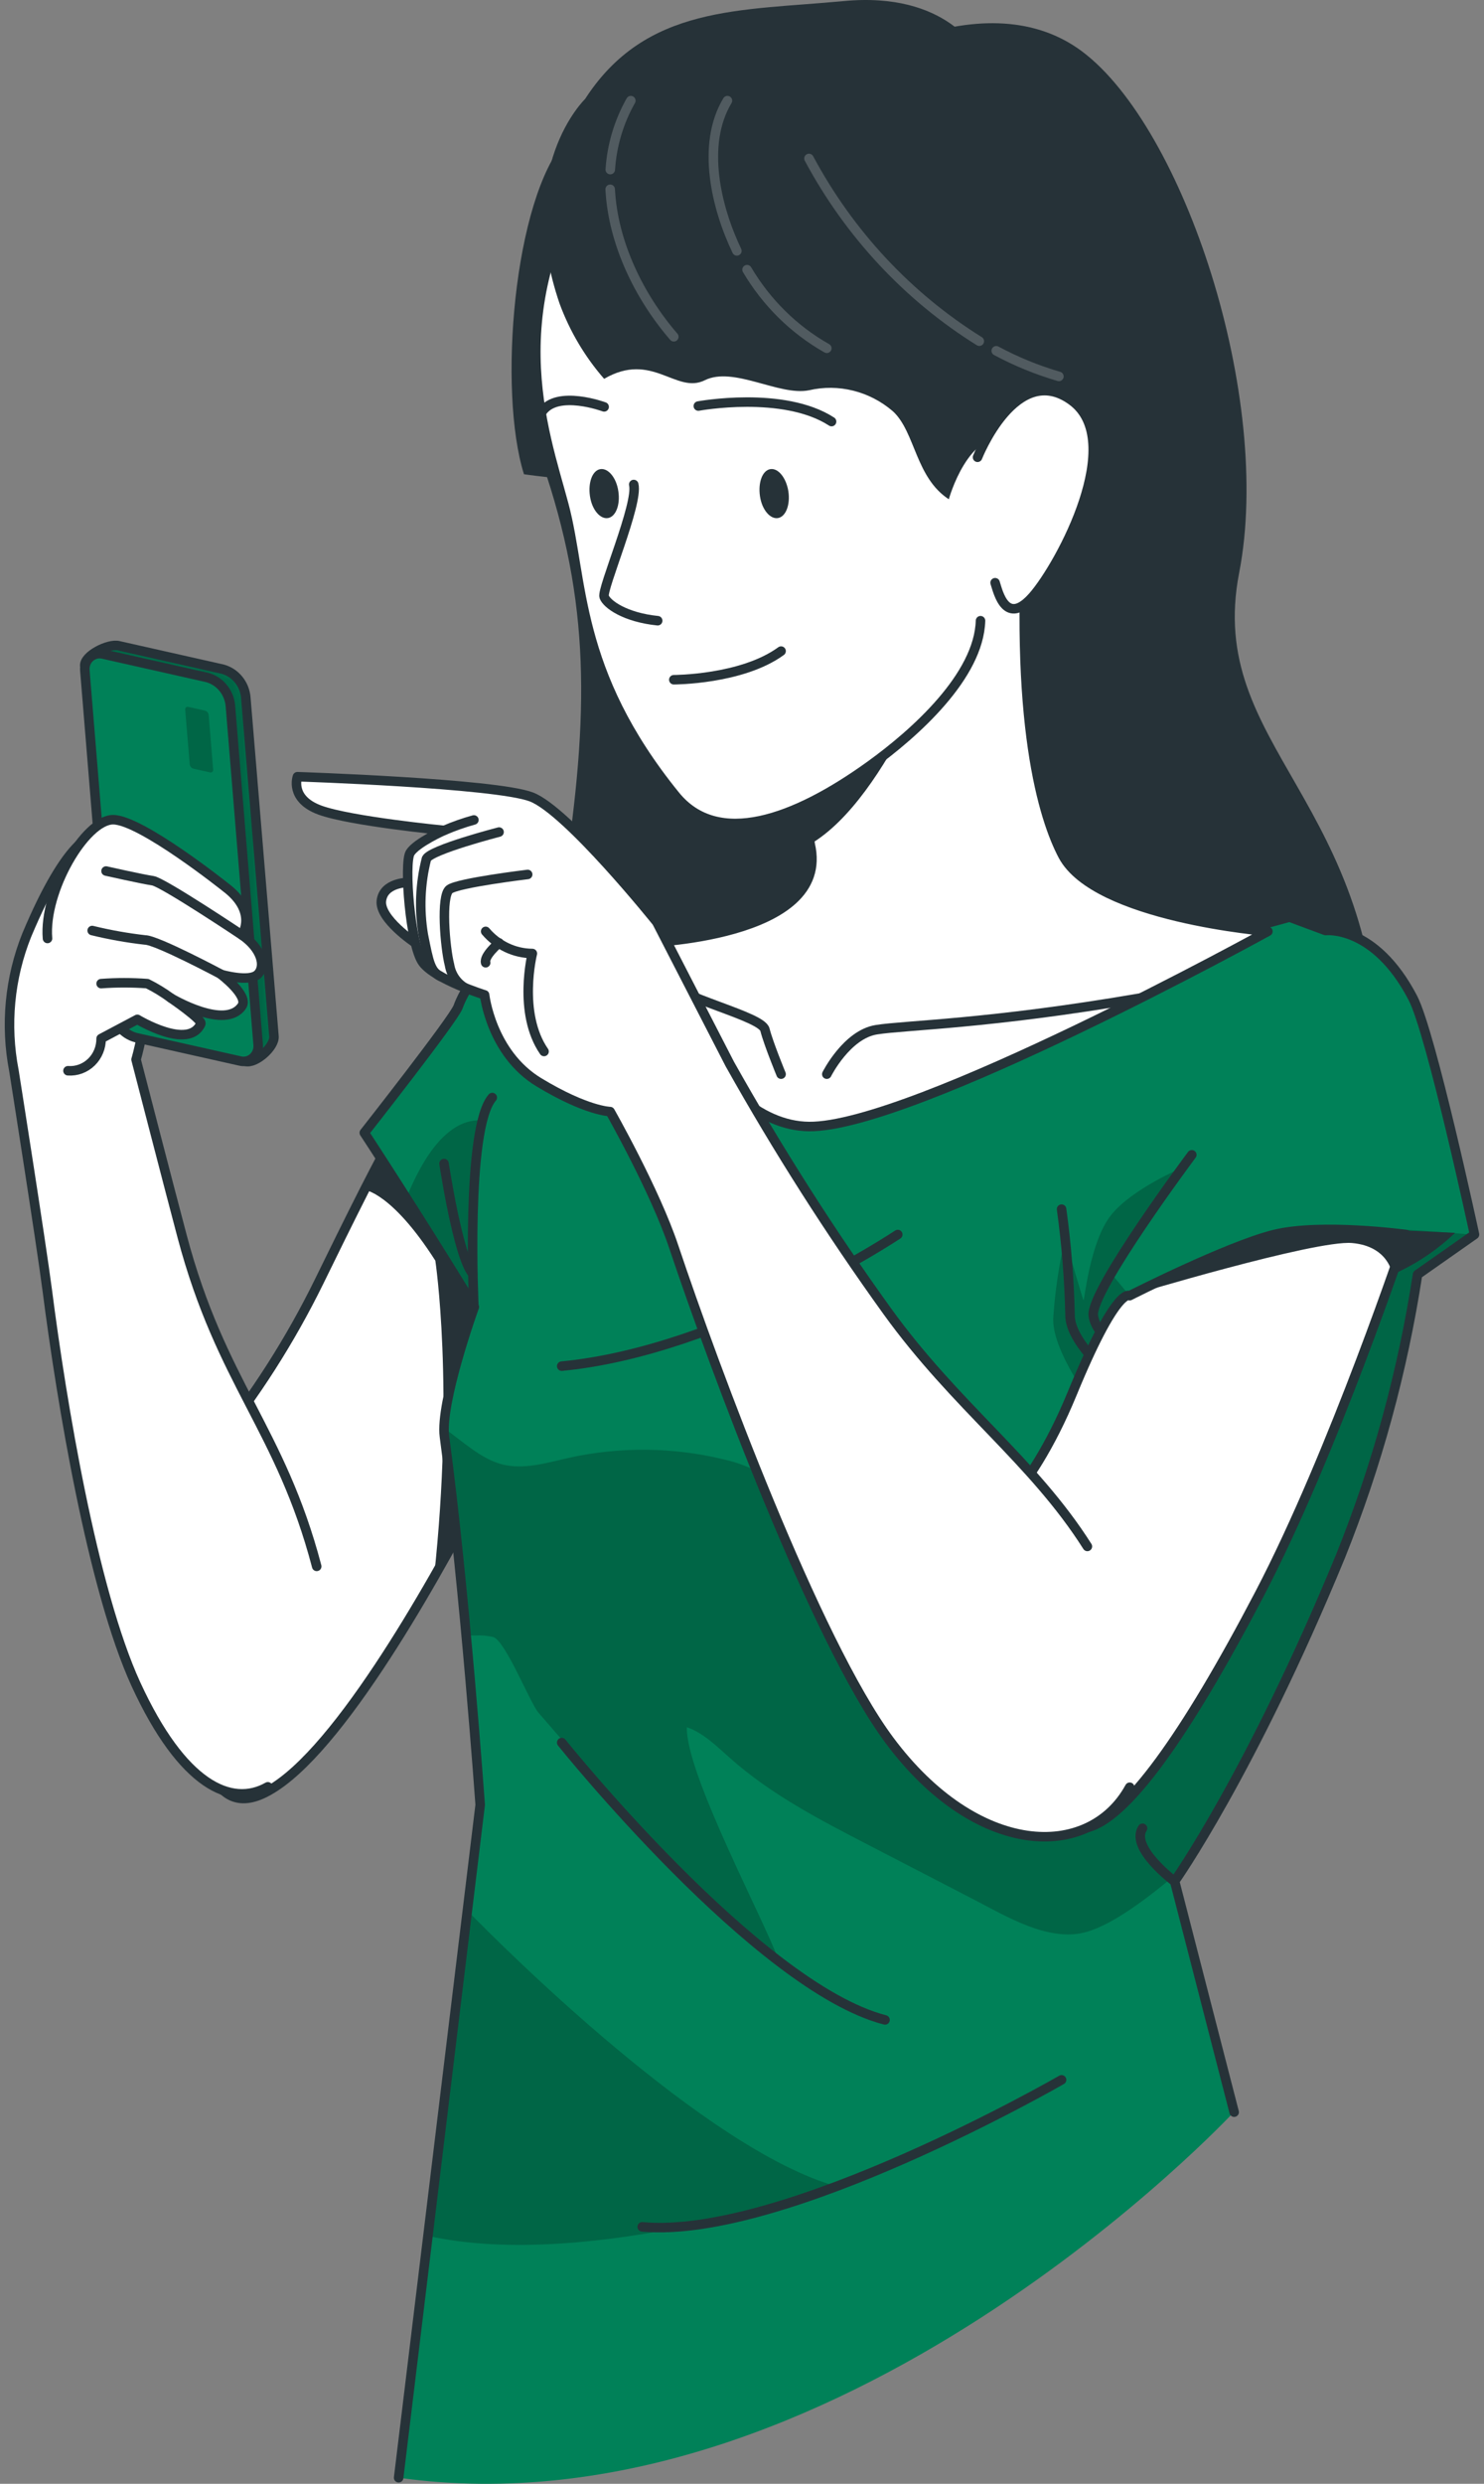 <svg width="156" height="261" viewBox="0 0 156 261" fill="none" xmlns="http://www.w3.org/2000/svg">
<rect x="0" y="0" width="156" height="261" fill="#808080" stroke="none"/>
<path d="M59.048 139.345C59.046 139.362 59.046 139.38 59.048 139.398C58.641 140.275 52.774 153.246 45.627 165.709C43.754 168.98 41.796 172.208 39.82 175.181C35.522 181.654 31.164 186.89 27.544 188.521C15.675 193.862 22.458 152.01 22.458 152.01C26.787 146.679 30.51 140.853 33.555 134.644C34.971 131.75 36.616 128.391 38.337 124.996C39.659 122.409 41.016 119.822 42.347 117.427C45.356 111.99 48.162 107.604 49.867 106.745C51.732 105.798 54.309 115.577 56.259 124.672C57.844 132.25 59.048 139.345 59.048 139.345Z" fill="white" stroke="#263238" stroke-linecap="round" stroke-linejoin="round"/>
<path d="M59.048 139.345C59.046 139.362 59.046 139.38 59.048 139.397C58.641 140.275 52.774 153.246 45.627 165.709C47.781 145.791 45.763 132.469 45.763 132.469C41.177 125.294 38.303 125.023 38.303 125.023C39.625 122.435 40.982 119.848 42.313 117.454L48.383 111.586L56.225 124.698C57.844 132.249 59.048 139.345 59.048 139.345Z" fill="#263238"/>
<path d="M113.747 5.402C124.463 13.427 133.839 41.773 130.262 60.191C126.684 78.609 145.089 83.871 145.022 112.946C145.022 121.05 120.758 153.992 92.586 136.416C64.414 118.839 56.589 110.192 59.268 92.563C61.947 74.934 62.066 63.34 56.979 48.544C51.893 33.748 94.307 -9.131 113.747 5.402Z" fill="#263238"/>
<path d="M154.966 129.724L148.981 133.925C147.422 144.088 144.704 154.024 140.884 163.525C133.348 181.829 126.676 192.74 124.344 196.344C123.768 197.221 123.454 197.66 123.454 197.66L129.711 221.928C129.711 221.928 87.957 266.842 41.906 260.36L44.983 234.926L49.129 200.721L50.477 189.609C50.477 189.609 49.909 181.636 49.002 171.822C48.383 165.06 47.603 157.421 46.721 150.913C46.685 150.622 46.67 150.329 46.679 150.036C46.747 145.931 49.858 137.301 49.858 137.301C47.23 132.995 44.771 129.031 42.745 125.9C40.066 121.699 38.294 118.997 38.294 118.997C38.294 118.997 47.62 107.14 48.145 105.789C51.096 97.799 61.405 99.29 61.405 99.29C62.175 98.519 63.138 97.984 64.186 97.746C69.086 96.475 83.015 106.578 90.619 106.657C98.224 106.736 135.552 96.334 135.552 96.334L139.35 97.746C139.35 97.746 144.496 97.115 148.514 104.815C150.422 108.543 154.966 129.724 154.966 129.724Z" fill="#008158"/>
<path opacity="0.3" d="M87.94 229.742C87.94 229.742 61.998 238.802 44.941 234.935L49.087 200.73C52.783 204.527 74.215 225.919 87.94 229.742Z" fill="black" fill-opacity="0.7"/>
<path opacity="0.3" d="M49.816 137.336C47.187 133.03 44.729 129.066 42.703 125.935C44.466 121.55 47.086 117.489 50.714 117.726C50.714 117.726 48.179 129.373 49.816 137.336Z" fill="black" fill-opacity="0.7"/>
<path opacity="0.3" d="M133.95 129.724C129.295 131.32 118.749 136.152 118.749 136.152L116.799 133.811L124.302 122.69C124.302 122.69 119.02 124.9 116.799 127.68C114.578 130.46 113.993 136.661 113.908 136.635C113.823 136.608 111.967 130.11 111.967 130.11C111.336 132.815 110.922 135.569 110.729 138.345C110.483 141.283 113.603 146.063 116.307 149.615L111.594 175.567L93.621 164.262L85.143 158.947C84.401 158.543 83.685 158.092 82.998 157.596C82.014 156.772 81.37 155.702 80.226 154.965C78.918 154.206 77.505 153.659 76.037 153.343C70.671 152.05 65.094 152.005 59.709 153.211C57.437 153.72 55.106 154.448 52.851 153.895C50.596 153.343 48.663 151.474 46.679 150.071C46.67 150.364 46.685 150.658 46.721 150.948C47.569 157.456 48.417 165.095 49.002 171.857H49.968C50.594 171.821 51.221 171.875 51.833 172.015C53.13 172.383 55.708 178.926 56.598 179.961C63.1 187.469 73.977 200.133 81.879 206.053C80.302 201.668 72.053 186.32 72.206 181.496C73.977 182.11 75.359 183.522 76.784 184.776C81.073 188.583 86.194 191.231 91.247 193.845L102.378 199.607C105.769 201.361 110.237 204.106 114.137 203.028C117.333 202.151 121.36 198.827 123.912 196.73L124.336 196.38C126.667 192.775 133.339 181.864 140.876 163.56C144.695 154.059 147.413 144.123 148.972 133.96L154.958 129.759C154.958 129.759 138.604 128.127 133.95 129.724Z" fill="black" fill-opacity="0.7"/>
<path d="M41.906 260.36L50.477 189.652C50.477 189.652 48.866 166.919 46.721 150.957C46.238 147.379 49.858 137.336 49.858 137.336C43.695 127.25 38.294 119.032 38.294 119.032C38.294 119.032 47.62 107.175 48.145 105.824C51.096 97.834 61.405 99.325 61.405 99.325C62.175 98.554 63.138 98.019 64.186 97.781C69.086 96.51 83.015 106.613 90.619 106.692C98.224 106.771 135.552 96.369 135.552 96.369L139.35 97.781C139.35 97.781 144.496 97.15 148.514 104.85C150.447 108.543 155 129.724 155 129.724L149.015 133.925C147.456 144.088 144.738 154.024 140.918 163.525C131.525 186.328 123.479 197.678 123.479 197.678L129.736 221.946" stroke="#263238" stroke-linecap="round" stroke-linejoin="round"/>
<path d="M125.285 121.348C125.285 121.348 114.663 135.582 114.925 138.213C115.188 140.845 120.105 143.555 120.105 143.555" stroke="#263238" stroke-linecap="round" stroke-linejoin="round"/>
<path d="M111.594 127.057C112.106 130.754 112.403 134.48 112.484 138.213C112.484 143.09 125.285 151.185 125.285 151.185" stroke="#263238" stroke-linecap="round" stroke-linejoin="round"/>
<path d="M49.816 137.336C49.816 137.336 48.925 118.568 51.748 115.331" stroke="#263238" stroke-linecap="round" stroke-linejoin="round"/>
<path d="M46.679 122.269C46.679 122.269 48.137 131.986 49.68 133.837" stroke="#263238" stroke-linecap="round" stroke-linejoin="round"/>
<path d="M94.375 129.724C94.375 129.724 76.037 141.932 59.048 143.555" stroke="#263238" stroke-linecap="round" stroke-linejoin="round"/>
<path d="M59.048 183.11C59.048 183.11 79.615 208.781 93.035 212.254" stroke="#263238" stroke-linecap="round" stroke-linejoin="round"/>
<path d="M123.446 197.678C123.446 197.678 118.774 194.169 120.105 192.117" stroke="#263238" stroke-linecap="round" stroke-linejoin="round"/>
<path d="M111.594 218.551C111.594 218.551 82.413 235.382 67.509 233.996" stroke="#263238" stroke-linecap="round" stroke-linejoin="round"/>
<path d="M33.292 164.595C29.486 150.124 23.255 145.405 19.143 129.908C17.922 125.321 14.302 111.332 14.302 111.332C14.302 111.332 18.922 96.422 9.69 87.932C9.69 87.932 7.147 87.932 2.814 98.255C1.005 102.764 0.535 107.729 1.466 112.516C1.466 112.516 4.34 130.697 4.968 135.582C6.477 147.361 9.749 167.086 14.293 176.988C19.168 187.574 24.306 189.942 28.155 187.758" fill="white"/>
<path d="M33.292 164.595C29.486 150.124 23.255 145.405 19.143 129.908C17.922 125.321 14.302 111.332 14.302 111.332C14.302 111.332 18.922 96.422 9.69 87.932C9.69 87.932 7.147 87.932 2.814 98.255C1.005 102.764 0.535 107.729 1.466 112.516C1.466 112.516 4.34 130.697 4.968 135.582C6.477 147.361 9.749 167.086 14.293 176.988C19.168 187.574 24.306 189.942 28.155 187.758" stroke="#263238" stroke-linecap="round" stroke-linejoin="round"/>
<path d="M15.913 108.157L25.798 111.533C26.841 111.814 28.892 110.016 28.799 108.902L25.84 73.312C25.783 72.611 25.516 71.945 25.077 71.408C24.638 70.871 24.049 70.488 23.39 70.312L12.479 67.856C11.436 67.585 8.817 68.874 8.91 69.979L13.454 105.157C13.512 105.859 13.78 106.525 14.221 107.063C14.661 107.6 15.253 107.983 15.913 108.157Z" fill="#008158"/>
<mask id="mask0_53_908" style="mask-type:luminance" maskUnits="userSpaceOnUse" x="8" y="67" width="21" height="45">
<path d="M15.913 108.157L25.798 111.533C26.841 111.814 28.892 110.016 28.799 108.902L25.84 73.312C25.783 72.611 25.516 71.945 25.077 71.408C24.638 70.871 24.049 70.488 23.39 70.312L12.479 67.856C11.436 67.585 8.817 68.874 8.91 69.979L13.454 105.157C13.512 105.859 13.78 106.525 14.221 107.063C14.661 107.6 15.253 107.983 15.913 108.157Z" fill="white"/>
</mask>
<g mask="url(#mask0_53_908)">
<path opacity="0.3" d="M15.913 108.157L25.798 111.533C26.841 111.814 28.892 110.016 28.799 108.902L25.84 73.312C25.783 72.611 25.516 71.945 25.077 71.408C24.638 70.871 24.049 70.488 23.39 70.312L12.479 67.856C11.436 67.585 8.817 68.874 8.91 69.979L13.454 105.157C13.512 105.859 13.78 106.525 14.221 107.063C14.661 107.6 15.253 107.983 15.913 108.157Z" fill="black" fill-opacity="0.7"/>
</g>
<path d="M15.913 108.157L25.798 111.533C26.841 111.814 28.892 110.016 28.799 108.902L25.84 73.312C25.783 72.611 25.516 71.945 25.077 71.408C24.638 70.871 24.049 70.488 23.39 70.312L12.479 67.856C11.436 67.585 8.817 68.874 8.91 69.979L13.454 105.157C13.512 105.859 13.78 106.525 14.221 107.063C14.661 107.6 15.253 107.983 15.913 108.157Z" stroke="#263238" stroke-linecap="round" stroke-linejoin="round"/>
<path d="M14.285 109.034L25.196 111.481C25.437 111.547 25.689 111.552 25.932 111.495C26.175 111.439 26.401 111.322 26.592 111.156C26.782 110.99 26.931 110.779 27.026 110.541C27.121 110.303 27.159 110.045 27.137 109.788L24.221 74.189C24.163 73.487 23.895 72.821 23.454 72.283C23.014 71.746 22.422 71.363 21.762 71.189L10.86 68.734C10.618 68.669 10.366 68.666 10.123 68.724C9.88 68.782 9.654 68.899 9.464 69.065C9.274 69.232 9.125 69.443 9.031 69.682C8.936 69.92 8.897 70.178 8.918 70.435L11.835 106.034C11.892 106.735 12.159 107.401 12.598 107.938C13.037 108.475 13.626 108.858 14.285 109.034Z" fill="#008158" stroke="#263238" stroke-linecap="round" stroke-linejoin="round"/>
<path opacity="0.3" d="M20.338 80.775L22.093 81.17C22.132 81.18 22.172 81.18 22.211 81.17C22.25 81.161 22.286 81.142 22.316 81.116C22.347 81.09 22.371 81.056 22.387 81.018C22.402 80.98 22.409 80.939 22.407 80.898L21.94 75.153C21.93 75.04 21.886 74.933 21.815 74.847C21.744 74.761 21.648 74.699 21.542 74.671L19.779 74.276C19.74 74.267 19.7 74.266 19.661 74.276C19.622 74.285 19.586 74.304 19.555 74.33C19.525 74.357 19.501 74.39 19.485 74.428C19.469 74.466 19.462 74.507 19.465 74.548L19.94 80.293C19.95 80.406 19.994 80.513 20.065 80.599C20.137 80.686 20.232 80.747 20.338 80.775Z" fill="black" fill-opacity="0.7"/>
<path d="M4.993 98.615C4.569 93.624 8.961 86.134 11.886 86.134C14.811 86.134 23.695 93.221 23.695 93.221C27.137 95.799 25.433 98.255 25.433 98.255C27.459 99.641 27.977 101.518 27.087 102.386C26.196 103.254 23.221 102.386 23.221 102.386C23.221 102.386 26.171 104.614 25.433 105.71C23.695 108.297 17.981 104.885 17.981 104.885C17.981 104.885 21.296 107.148 21.11 107.578C19.855 110.402 14.438 107.113 14.438 107.113L10.631 109.13C10.634 109.595 10.545 110.055 10.368 110.482C10.192 110.909 9.932 111.293 9.604 111.611C9.277 111.929 8.89 112.174 8.467 112.329C8.044 112.485 7.594 112.548 7.147 112.516" fill="white"/>
<path d="M4.993 98.615C4.569 93.624 8.961 86.134 11.886 86.134C14.811 86.134 23.695 93.221 23.695 93.221C27.137 95.799 25.433 98.255 25.433 98.255C27.459 99.641 27.977 101.518 27.087 102.386C26.196 103.254 23.221 102.386 23.221 102.386C23.221 102.386 26.171 104.614 25.433 105.71C23.695 108.297 17.981 104.885 17.981 104.885C17.981 104.885 21.296 107.148 21.11 107.578C19.855 110.402 14.438 107.113 14.438 107.113L10.631 109.13C10.634 109.595 10.545 110.055 10.368 110.482C10.192 110.909 9.932 111.293 9.604 111.611C9.277 111.929 8.89 112.174 8.467 112.329C8.044 112.485 7.594 112.548 7.147 112.516" stroke="#263238" stroke-linecap="round" stroke-linejoin="round"/>
<path d="M25.433 98.255C25.433 98.255 17.108 92.695 16.057 92.545C15.006 92.396 11.148 91.528 11.148 91.528" fill="white"/>
<path d="M25.433 98.255C25.433 98.255 17.108 92.695 16.057 92.545C15.006 92.396 11.148 91.528 11.148 91.528" stroke="#263238" stroke-linecap="round" stroke-linejoin="round"/>
<path d="M23.255 102.386C23.255 102.386 16.472 98.772 15.251 98.772C13.38 98.56 11.522 98.229 9.69 97.781" fill="white"/>
<path d="M23.255 102.386C23.255 102.386 16.472 98.772 15.251 98.772C13.38 98.56 11.522 98.229 9.69 97.781" stroke="#263238" stroke-linecap="round" stroke-linejoin="round"/>
<path d="M17.981 104.885C17.191 104.304 16.355 103.793 15.48 103.359C13.866 103.24 12.245 103.24 10.631 103.359" fill="white"/>
<path d="M17.981 104.885C17.191 104.304 16.355 103.793 15.48 103.359C13.866 103.24 12.245 103.24 10.631 103.359" stroke="#263238" stroke-linecap="round" stroke-linejoin="round"/>
<path d="M102.76 160.903C102.76 160.903 108.016 157.842 112.713 146.423C117.409 135.003 118.749 136.152 118.749 136.152C118.749 136.152 129.032 130.934 133.95 129.724C138.867 128.513 147.811 129.724 147.811 129.724C147.811 129.724 140.181 152.623 132.39 167.516C124.599 182.408 118.325 191.196 114.162 192.073C110 192.95 102.76 160.903 102.76 160.903Z" fill="white" stroke="#263238" stroke-linecap="round" stroke-linejoin="round"/>
<path d="M133.28 97.869C133.28 97.869 95.859 118.489 85.041 118.375C74.223 118.261 67.483 99.079 67.483 99.079C67.483 99.079 87.491 98.615 85.168 88.721C85.168 88.555 85.092 88.371 85.041 88.195C84.083 84.74 80.412 78.688 79.047 76.513C78.725 75.995 78.53 75.697 78.53 75.697L108.143 52.824C106.447 75.952 109.72 86.09 111.729 89.897C115.18 96.413 133.28 97.869 133.28 97.869Z" fill="white" stroke="#263238" stroke-linecap="round" stroke-linejoin="round"/>
<path d="M99.742 65.787C99.742 65.787 93.57 83.836 85.143 88.722C85.143 88.555 85.066 88.371 85.016 88.195C84.058 84.74 80.387 78.688 79.022 76.513L99.742 65.787Z" fill="#263238"/>
<path d="M86.915 112.875C86.915 112.875 89.009 108.692 92.137 108.201C95.265 107.71 103.879 107.622 119.809 104.885" stroke="#263238" stroke-linecap="round" stroke-linejoin="round"/>
<path d="M82.108 112.875C82.108 112.875 80.768 109.622 80.412 108.201C80.056 106.78 71.731 104.991 68.967 102.64" stroke="#263238" stroke-linecap="round" stroke-linejoin="round"/>
<path d="M59.463 14.751C53.978 20.934 52.342 41.115 55.08 49.833C55.08 49.833 68.823 51.868 72.036 49.307C75.249 46.746 59.463 14.751 59.463 14.751Z" fill="#263238"/>
<path d="M111.144 55.507C112.467 49.465 119.478 20.171 102.972 7.208C86.465 -5.755 66.33 11.532 63.507 15.61C52.121 32.064 57.166 45.141 59.268 53.025C61.371 60.91 60.337 70.461 70.985 83.591C75.461 89.107 83.515 86.169 91.45 80.46C96.206 77.039 102.904 71.022 103.073 65.225" fill="white"/>
<path d="M111.144 55.507C112.467 49.465 119.478 20.171 102.972 7.208C86.465 -5.755 66.33 11.532 63.507 15.61C52.121 32.064 57.166 45.141 59.268 53.025C61.371 60.91 60.337 70.461 70.985 83.591C75.461 89.107 83.515 86.169 91.45 80.46C96.206 77.039 102.904 71.022 103.073 65.225" stroke="#263238" stroke-linecap="round" stroke-linejoin="round"/>
<path d="M73.409 42.667C73.409 42.667 82.353 41.019 87.415 44.299" stroke="#263238" stroke-linecap="round" stroke-linejoin="round"/>
<path d="M82.871 51.613C83.091 53.034 82.608 54.297 81.785 54.437C80.963 54.578 80.09 53.56 79.886 52.122C79.683 50.684 80.149 49.438 80.972 49.298C81.794 49.158 82.642 50.193 82.871 51.613Z" fill="#263238"/>
<path d="M64.999 51.613C65.22 53.034 64.737 54.297 63.914 54.437C63.092 54.578 62.219 53.56 62.015 52.122C61.812 50.684 62.278 49.438 63.1 49.298C63.923 49.158 64.796 50.193 64.999 51.613Z" fill="#263238"/>
<path d="M63.507 42.755C63.507 42.755 58.573 40.931 56.979 43.273" stroke="#263238" stroke-linecap="round" stroke-linejoin="round"/>
<path d="M66.619 50.912C67.127 52.911 63.227 61.928 63.507 62.708C63.787 63.489 65.703 64.874 69.137 65.225" stroke="#263238" stroke-linecap="round" stroke-linejoin="round"/>
<path d="M70.832 71.426C70.832 71.426 77.987 71.426 82.108 68.418" stroke="#263238" stroke-linecap="round" stroke-linejoin="round"/>
<path d="M61.506 10.401C61.506 10.401 53.961 17.654 58.827 31.915C59.902 34.823 61.489 37.499 63.507 39.808C68.552 36.87 71.069 41.457 74.088 39.957C77.106 38.458 81.913 41.641 85.041 41.01C86.579 40.655 88.176 40.671 89.707 41.056C91.239 41.44 92.665 42.184 93.875 43.229C96.223 45.404 96.223 50.166 99.741 52.464C99.741 52.464 101.793 45.018 106.117 46.097C110.44 47.175 106.617 60.13 106.617 60.13C112.035 53.297 115.414 44.98 116.341 36.195C118.037 21.285 112.339 8.261 102.776 5.498C102.776 5.498 99.589 -0.922 88.686 0.113C77.784 1.148 67.899 0.516 61.506 10.401Z" fill="#263238"/>
<path d="M102.76 48.052C102.76 48.052 106.787 37.844 112.653 42.08C118.52 46.316 111.483 59.323 108.626 62.62C105.769 65.918 104.938 62.278 104.608 61.234" fill="white"/>
<path d="M102.76 48.052C102.76 48.052 106.787 37.844 112.653 42.08C118.52 46.316 111.483 59.323 108.626 62.62C105.769 65.918 104.938 62.278 104.608 61.234" stroke="#263238" stroke-linecap="round" stroke-linejoin="round"/>
<g opacity="0.2">
<path d="M64.152 17.821C64.321 15.265 65.061 12.786 66.314 10.576" stroke="white" stroke-linecap="round" stroke-linejoin="round"/>
<path d="M70.832 35.388C67.204 31.196 64.44 25.556 64.143 19.891" stroke="white" stroke-linecap="round" stroke-linejoin="round"/>
<path d="M78.53 28.337C80.578 31.802 83.469 34.651 86.915 36.598" stroke="white" stroke-linecap="round" stroke-linejoin="round"/>
<path d="M76.47 10.576C73.689 15.198 75.291 21.829 77.462 26.363" stroke="white" stroke-linecap="round" stroke-linejoin="round"/>
<path d="M104.726 36.861C106.828 37.989 109.035 38.891 111.314 39.554" stroke="white" stroke-linecap="round" stroke-linejoin="round"/>
<path d="M85.041 16.654C89.279 24.567 95.454 31.188 102.946 35.853" stroke="white" stroke-linecap="round" stroke-linejoin="round"/>
</g>
<path d="M42.864 92.73C42.864 92.73 40.32 92.73 40.092 94.65C39.863 96.571 43.652 99.079 43.652 99.079" fill="white"/>
<path d="M42.864 92.73C42.864 92.73 40.32 92.73 40.092 94.65C39.863 96.571 43.652 99.079 43.652 99.079" stroke="#263238" stroke-linecap="round" stroke-linejoin="round"/>
<path d="M114.306 162.499C108.575 153.457 100.488 147.8 93.256 137.766C87.27 129.445 81.748 120.777 76.716 111.805L69.043 96.896C69.043 96.896 59.65 85.178 55.852 83.74C52.054 82.301 31.266 81.617 31.266 81.617C31.266 81.617 30.418 83.95 33.631 85.126C36.844 86.301 46.687 87.257 46.687 87.257C46.687 87.257 43.788 88.546 43.118 89.607C42.448 90.668 43.118 99.386 44.458 101.158C45.797 102.93 50.943 104.543 50.943 104.543C50.943 104.543 51.621 110.683 56.649 113.726C61.676 116.77 64.135 116.805 64.135 116.805C64.135 116.805 68.865 125.119 70.841 131.057C75.079 143.713 85.77 172.489 93.493 182.864C102.632 195.143 114.476 195.616 118.757 187.802" fill="white"/>
<path d="M114.306 162.499C108.575 153.457 100.488 147.8 93.256 137.766C87.27 129.445 81.748 120.777 76.716 111.805L69.043 96.896C69.043 96.896 59.65 85.178 55.852 83.74C52.054 82.301 31.266 81.617 31.266 81.617C31.266 81.617 30.418 83.95 33.631 85.126C36.844 86.301 46.687 87.257 46.687 87.257C46.687 87.257 43.788 88.546 43.118 89.607C42.448 90.668 43.118 99.386 44.458 101.158C45.797 102.93 50.943 104.543 50.943 104.543C50.943 104.543 51.621 110.683 56.649 113.726C61.676 116.77 64.135 116.805 64.135 116.805C64.135 116.805 68.865 125.119 70.841 131.057C75.079 143.713 85.77 172.489 93.493 182.864C102.632 195.143 114.476 195.616 118.757 187.802" stroke="#263238" stroke-linecap="round" stroke-linejoin="round"/>
<path d="M55.47 91.888C55.47 91.888 48.179 92.765 47.255 93.449C46.331 94.133 46.772 99.527 47.255 101.412C47.338 101.904 47.523 102.37 47.798 102.779C48.074 103.188 48.432 103.53 48.849 103.78" stroke="#263238" stroke-linecap="round" stroke-linejoin="round"/>
<path d="M52.461 87.432C52.461 87.432 45.288 89.283 44.831 90.239C44.163 92.849 44.051 95.578 44.5 98.237C45.085 101.167 45.255 102.088 46.348 102.623" stroke="#263238" stroke-linecap="round" stroke-linejoin="round"/>
<path d="M46.679 87.266C47.699 86.824 48.747 86.455 49.816 86.16" stroke="#263238" stroke-linecap="round" stroke-linejoin="round"/>
<path d="M51.053 97.869C51.666 98.594 52.42 99.175 53.267 99.576C54.113 99.977 55.031 100.187 55.962 100.193C55.962 100.193 54.394 106.438 57.191 110.49" stroke="#263238" stroke-linecap="round" stroke-linejoin="round"/>
<path d="M52.461 99.079C52.461 99.079 50.841 100.439 51.053 101.167" stroke="#263238" stroke-linecap="round" stroke-linejoin="round"/>
<path d="M118.749 136.152C118.749 136.152 133.161 129.627 135.247 129.189C137.332 128.75 152.957 129.548 152.957 129.548C151.024 131.394 148.795 132.878 146.37 133.933C146.37 133.933 146.022 130.96 142.131 130.618C138.239 130.276 118.749 136.152 118.749 136.152Z" fill="#263238"/>
</svg>
